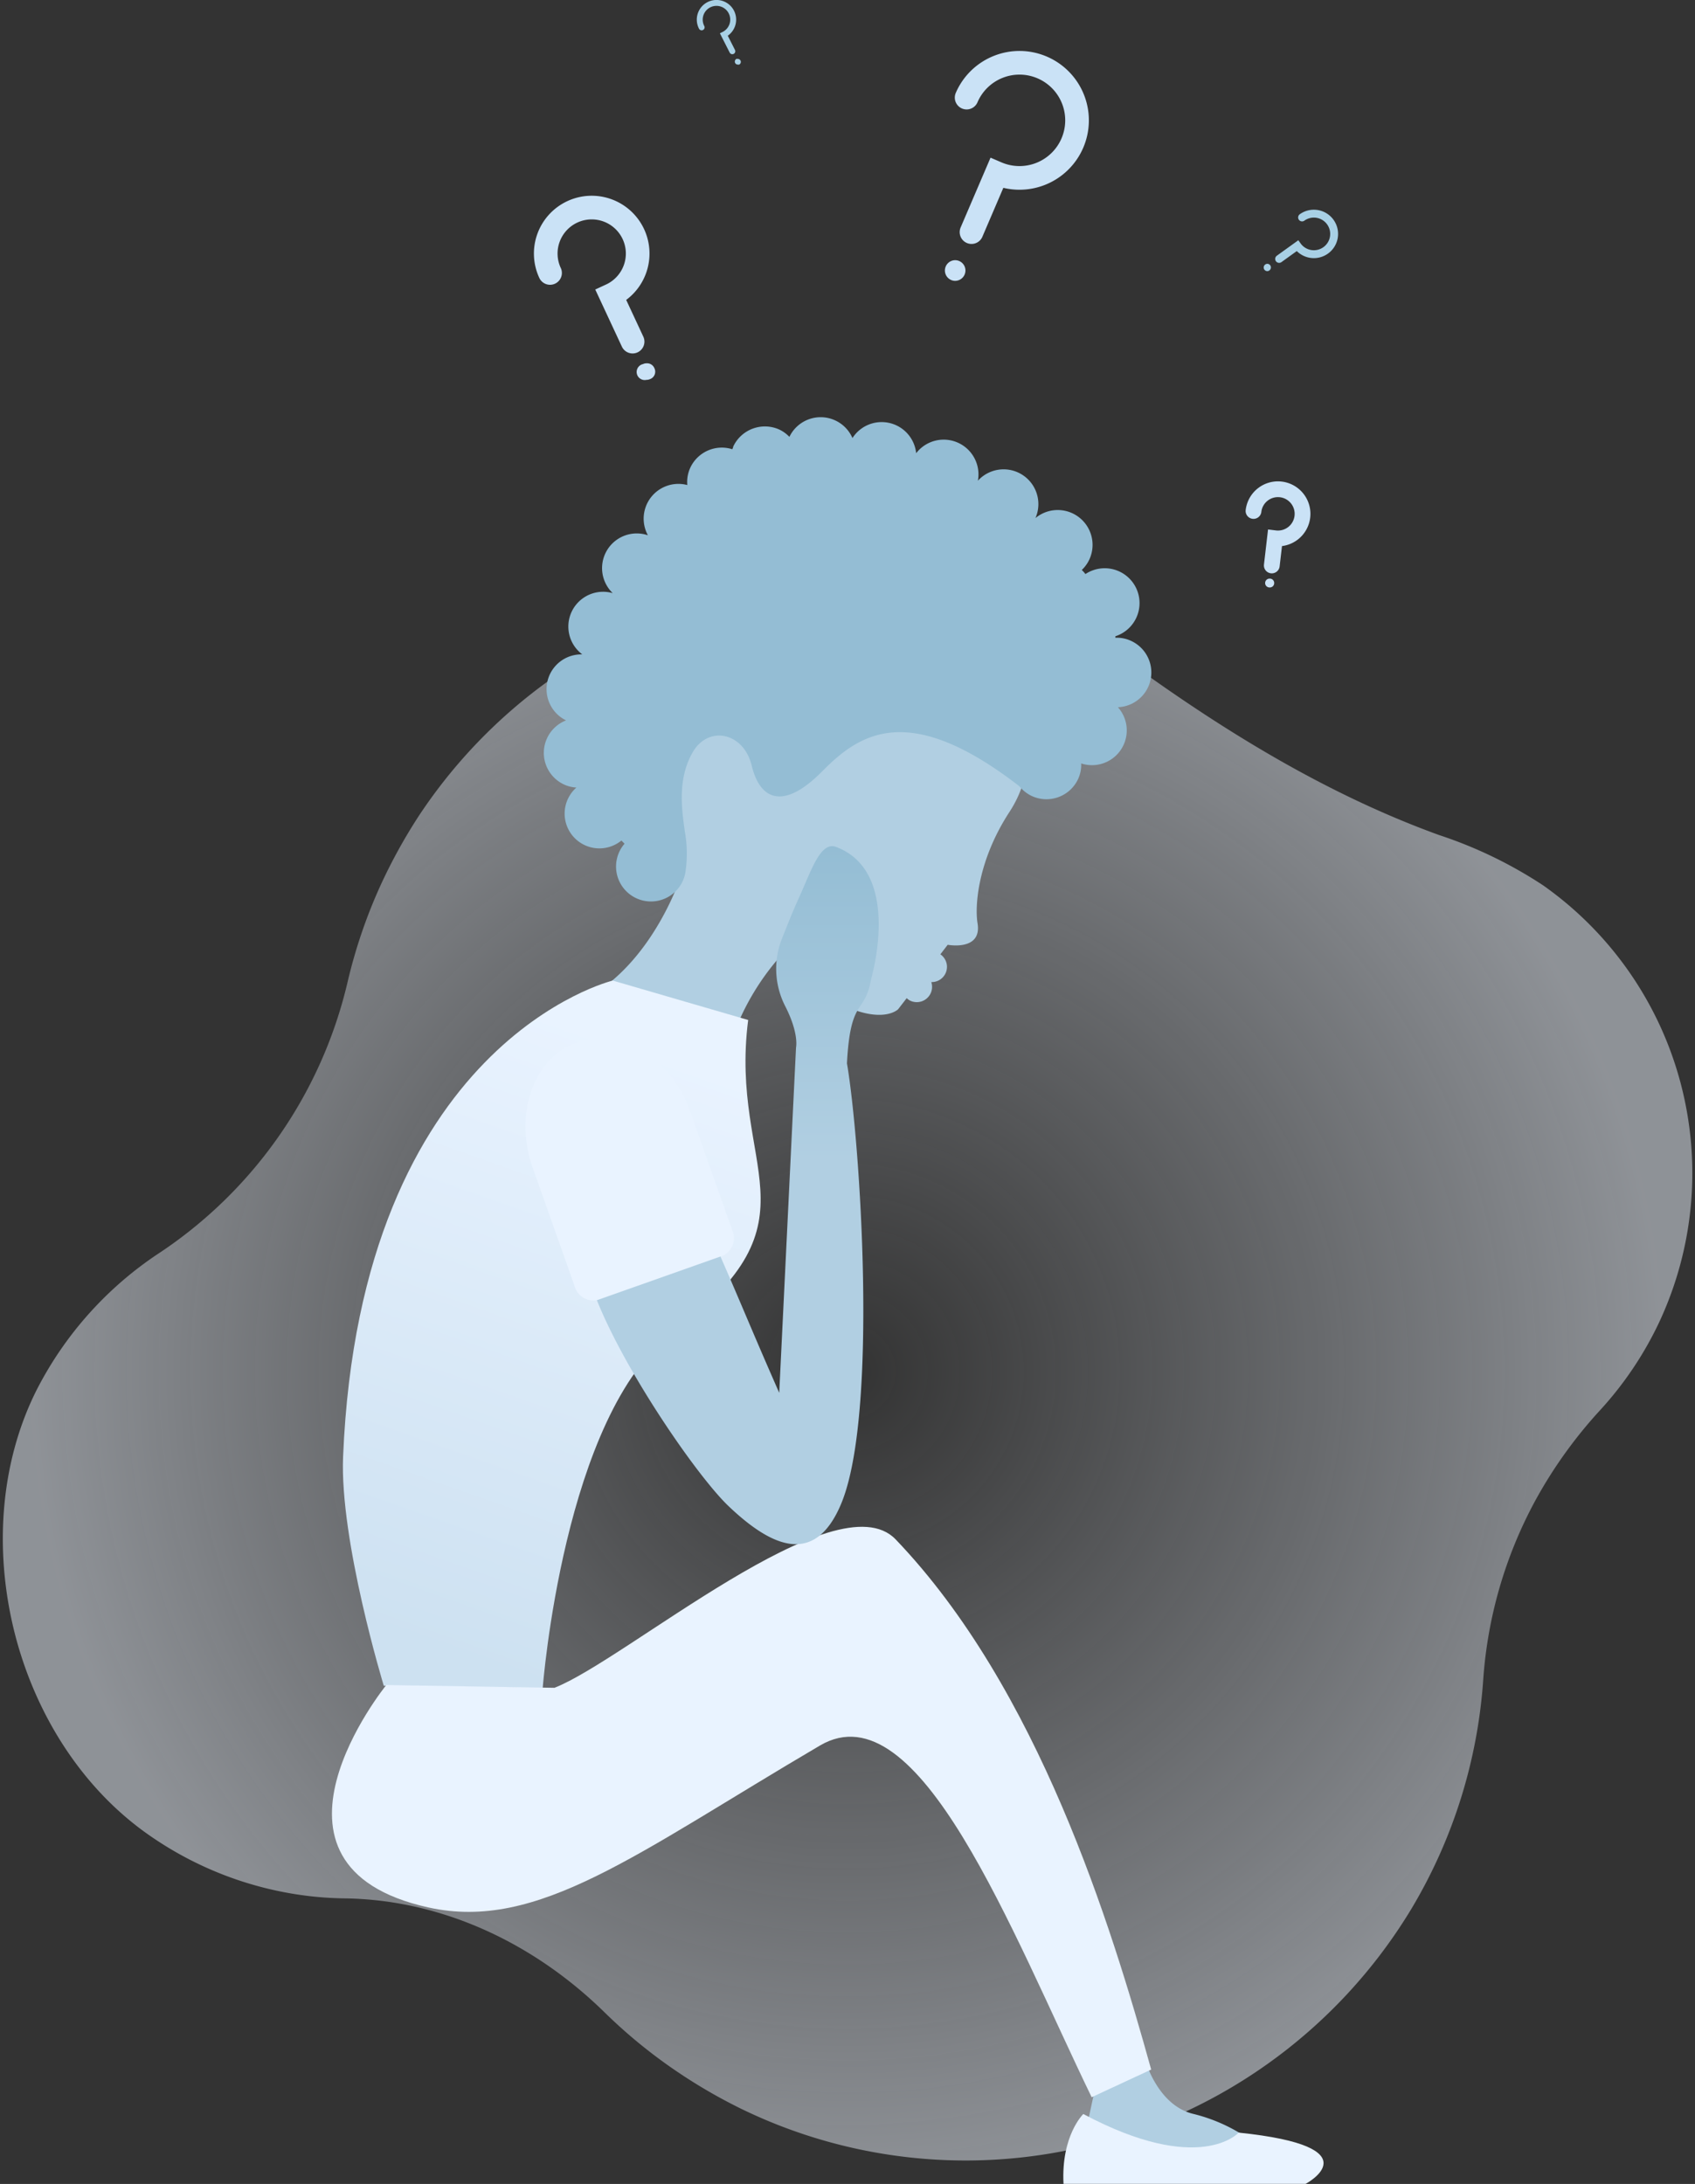 <svg height="277" viewBox="0 0 215 277" width="215" xmlns="http://www.w3.org/2000/svg" xmlns:xlink="http://www.w3.org/1999/xlink"><rect x="0" y="0" width="215" height="277" fill="#333333" stroke="none"/><radialGradient id="a" cx="107.5" cy="173.97" gradientUnits="userSpaceOnUse" r="103.64"><stop offset="0" stop-color="#eaf1fb" stop-opacity="0"/><stop offset="1" stop-color="#eaf1fb"/></radialGradient><linearGradient id="b" gradientUnits="userSpaceOnUse" x1="53.42" x2="81.24" y1="209.66" y2="130.83"><stop offset=".01" stop-color="#cde1f1"/><stop offset=".98" stop-color="#e9f3ff"/></linearGradient><linearGradient id="c" gradientUnits="userSpaceOnUse" x1="92.46" x2="92.46" y1="195.86" y2="107.33"><stop offset=".55" stop-color="#b1cfe2"/><stop offset="1" stop-color="#94bdd4"/></linearGradient><path d="m2 207.66c2.7 10.15 8.63 19.42 17.13 25.25a44.52 44.52 0 0 0 20.27 7.6c1.44.16 2.89.25 4.33.27 12.47.17 24.12 5.77 33 14.5a65.69 65.69 0 0 0 8.74 7.19 67.71 67.71 0 0 0 8.55 5 65.08 65.08 0 0 0 42.1 5.11 66 66 0 0 0 42.88-30.43 65.29 65.29 0 0 0 9.14-29.15 55.74 55.74 0 0 1 6.54-22.56 58.21 58.21 0 0 1 8.32-11.62 44.72 44.72 0 0 0 7.37-10.93 44.66 44.66 0 0 0 -14.64-55.6 55.48 55.48 0 0 0 -13.2-6.38c-13.12-4.76-25.21-11.93-36.62-20a67.06 67.06 0 0 0 -7.91-4.76 65.84 65.84 0 0 0 -84.86 22.31 68.33 68.33 0 0 0 -4.87 8.83 65.73 65.73 0 0 0 -4.18 12.26 56.78 56.78 0 0 1 -23.73 34.27 45.72 45.72 0 0 0 -15.7 17.45c-4.79 9.5-5.43 20.91-2.66 31.39z" fill="url(#a)" opacity=".5"/><path d="m138 269.09 1.74-8.13h5.41s1.51 5.94 6.11 7.13a21.18 21.18 0 0 1 7.15 3.2l-10.52 2.55z" fill="#b1cfe2"/><path d="m124 117.13c-.37-2.17 0-7.91 4-14.08 3.55-5.41 1.83-9.55 1.67-11-.26-8.09-9.91-4.56-17.77-8.27-11.15-5.27-16-11.91-21.25-.81-5 10.53-13.13 22.83-4.42 28.56-.92 2.53-5.12 12.75-14 16.07-9.75 3.65 18 29.28 18.93 12.51a31.48 31.48 0 0 1 7.42-18.36c11.62 10.07 15.34 6.26 15.34 6.26l1.09-1.41a1.72 1.72 0 0 0 .49.34 1.94 1.94 0 0 0 2.63-2.38 1.93 1.93 0 0 0 1.15-3.52l.93-1.21s4.35.83 3.79-2.7z" fill="#b1cfe2"/><path d="m43.52 184.73c-.45 10.68 5.16 29.08 5.16 29.08l20.16.29s2.65-34.74 16.52-45.1c19.28-14.46 7.1-20.62 9.54-39.63l-17.18-5s-32 7.7-34.2 60.36z" fill="url(#b)"/><path d="m138.47 266 7.55-3.51c-5.1-18.38-14.32-48.35-32.41-67.24-7.48-7.81-34.28 15.33-43.28 18.82l-21.33-.35s-18.62 22.91 5.34 28.21c13.88 3.07 26.32-6.82 49.67-20.54 12.57-7.39 24.29 23.61 34.46 44.61z" fill="#e9f3ff"/><path d="m137.41 268.13s-2.83 2.72-2.51 8.86h30.71s8.89-4.71-8.49-6.5c0 0-4.92 5.51-19.71-2.36z" fill="#e9f3ff"/><path d="m129.31 99.73a4.53 4.53 0 0 0 1.54 1.22 4.43 4.43 0 0 0 5.89-2.12 4.27 4.27 0 0 0 .4-2 4.41 4.41 0 0 0 4.66-7.13 4.41 4.41 0 0 0 1.68-8.41 4.23 4.23 0 0 0 -2-.4v-.19a4.42 4.42 0 1 0 -3.8-7.89l-.15-.19c-.1-.12-.21-.22-.31-.33a4.38 4.38 0 0 0 .94-1.29 4.42 4.42 0 0 0 -6.82-5.29 4.41 4.41 0 0 0 -7.3-4.74 4.41 4.41 0 0 0 -7.83-3.49 4.4 4.4 0 0 0 -8.08-1.92 4.4 4.4 0 0 0 -8-.15 4.37 4.37 0 0 0 -1.24-.91 4.44 4.44 0 0 0 -5.89 2.15c0 .11-.07.22-.11.33a4.41 4.41 0 0 0 -5.32 2.32 4.33 4.33 0 0 0 -.39 2.22 4.41 4.41 0 0 0 -5 6.37 4.4 4.4 0 0 0 -4.46 7.34 4.41 4.41 0 0 0 -3.86 7.77 4.41 4.41 0 0 0 -2.06 8.37 4.42 4.42 0 0 0 -.28 8.12 4.29 4.29 0 0 0 1.59.4 4.41 4.41 0 0 0 5.71 6.72l.4.4a4.43 4.43 0 1 0 7.71 3.69 15.88 15.88 0 0 0 -.07-5.28c-.34-2.53-1-6.53 1-10s6.47-2.54 7.49 1.69c1.1 4.52 4.16 5.56 8.92.74s10.96-9.02 25.04 1.88z" fill="#94bdd4"/><path d="m106.05 107.42c-1.92-.72-3.07 2.78-4.51 6-1.18 2.63-1.27 2.92-2.33 5.57a10.39 10.39 0 0 0 .37 8.59c1.8 3.5 1.39 5.28 1.39 5.28l-2.13 43.8c-4.4-10-5.35-12.7-10-23-3.7-1.73-7.54-3.69-11.16-5.23-6.54 1.65-3.75 11.27-2.7 14.48 3 9.14 13.15 24 17.37 28.06 5.55 5.31 11 7.69 14.32-.18 4.81-11.38 2.4-46.43.76-55.92.44-8.48 2.25-6.08 3.08-10.74-.02 0 4.03-13.52-4.46-16.71z" fill="url(#c)"/><path d="m91.72 159.25-15.91 5.63a2.47 2.47 0 0 1 -2.94-1.8l-5.31-15c-2.4-6.79.13-13.93 5.63-15.88 5.5-2 12 2 14.37 8.81l5.31 15a2.47 2.47 0 0 1 -1.15 3.24z" fill="#e9f3ff"/><path d="m123.23 29.44 3.2-7.47a7.3 7.3 0 1 0 -3.82-9.59" fill="none" stroke="#cae2f6" stroke-linecap="round" stroke-miterlimit="10" stroke-width="3"/><path d="m121.16 33a1.31 1.31 0 0 0 -.52 2.51 1.17 1.17 0 0 0 .51.11 1.31 1.31 0 1 0 0-2.62z" fill="#cae2f6"/><path d="m80.24 43.33-2.74-5.88a5.83 5.83 0 1 0 -7.73-2.83" fill="none" stroke="#cae2f6" stroke-linecap="round" stroke-miterlimit="10" stroke-width="3"/><path d="m82 46.08a1 1 0 0 0 -.44.1 1 1 0 0 0 .44 2 1.12 1.12 0 0 0 .44-.09 1 1 0 0 0 .56-1.4 1 1 0 0 0 -1-.61z" fill="#cae2f6"/><path d="m161.32 71.72.4-3.45a3.12 3.12 0 1 0 -2.72-3.46" fill="none" stroke="#cae2f6" stroke-linecap="round" stroke-miterlimit="10" stroke-width="2"/><path d="m161.07 73.39a.56.56 0 0 0 -.07 1.12h.07a.55.55 0 0 0 .55-.49.56.56 0 0 0 -.49-.63z" fill="#cae2f6"/><path d="m162.25 32.84 2.32-1.67a2.57 2.57 0 1 0 .59-3.59" fill="none" stroke="#a8d0e5" stroke-linecap="round" stroke-miterlimit="10"/><path d="m160.75 33.46a.47.47 0 0 0 -.38.73.47.47 0 0 0 .38.2.47.47 0 0 0 .37-.74.47.47 0 0 0 -.37-.19z" fill="#a8d0e5"/><path d="m92.89 6.5-1.07-2.11a2.12 2.12 0 1 0 -2.82-.92" fill="none" stroke="#a8d0e5" stroke-linecap="round" stroke-miterlimit="10" stroke-width=".75"/><path d="m93.59 7.47a.58.58 0 0 0 -.18 0 .39.39 0 0 0 -.16.52.37.37 0 0 0 .34.2.35.35 0 0 0 .17 0 .38.38 0 0 0 .17-.51.4.4 0 0 0 -.34-.21z" fill="#a8d0e5"/></svg>
